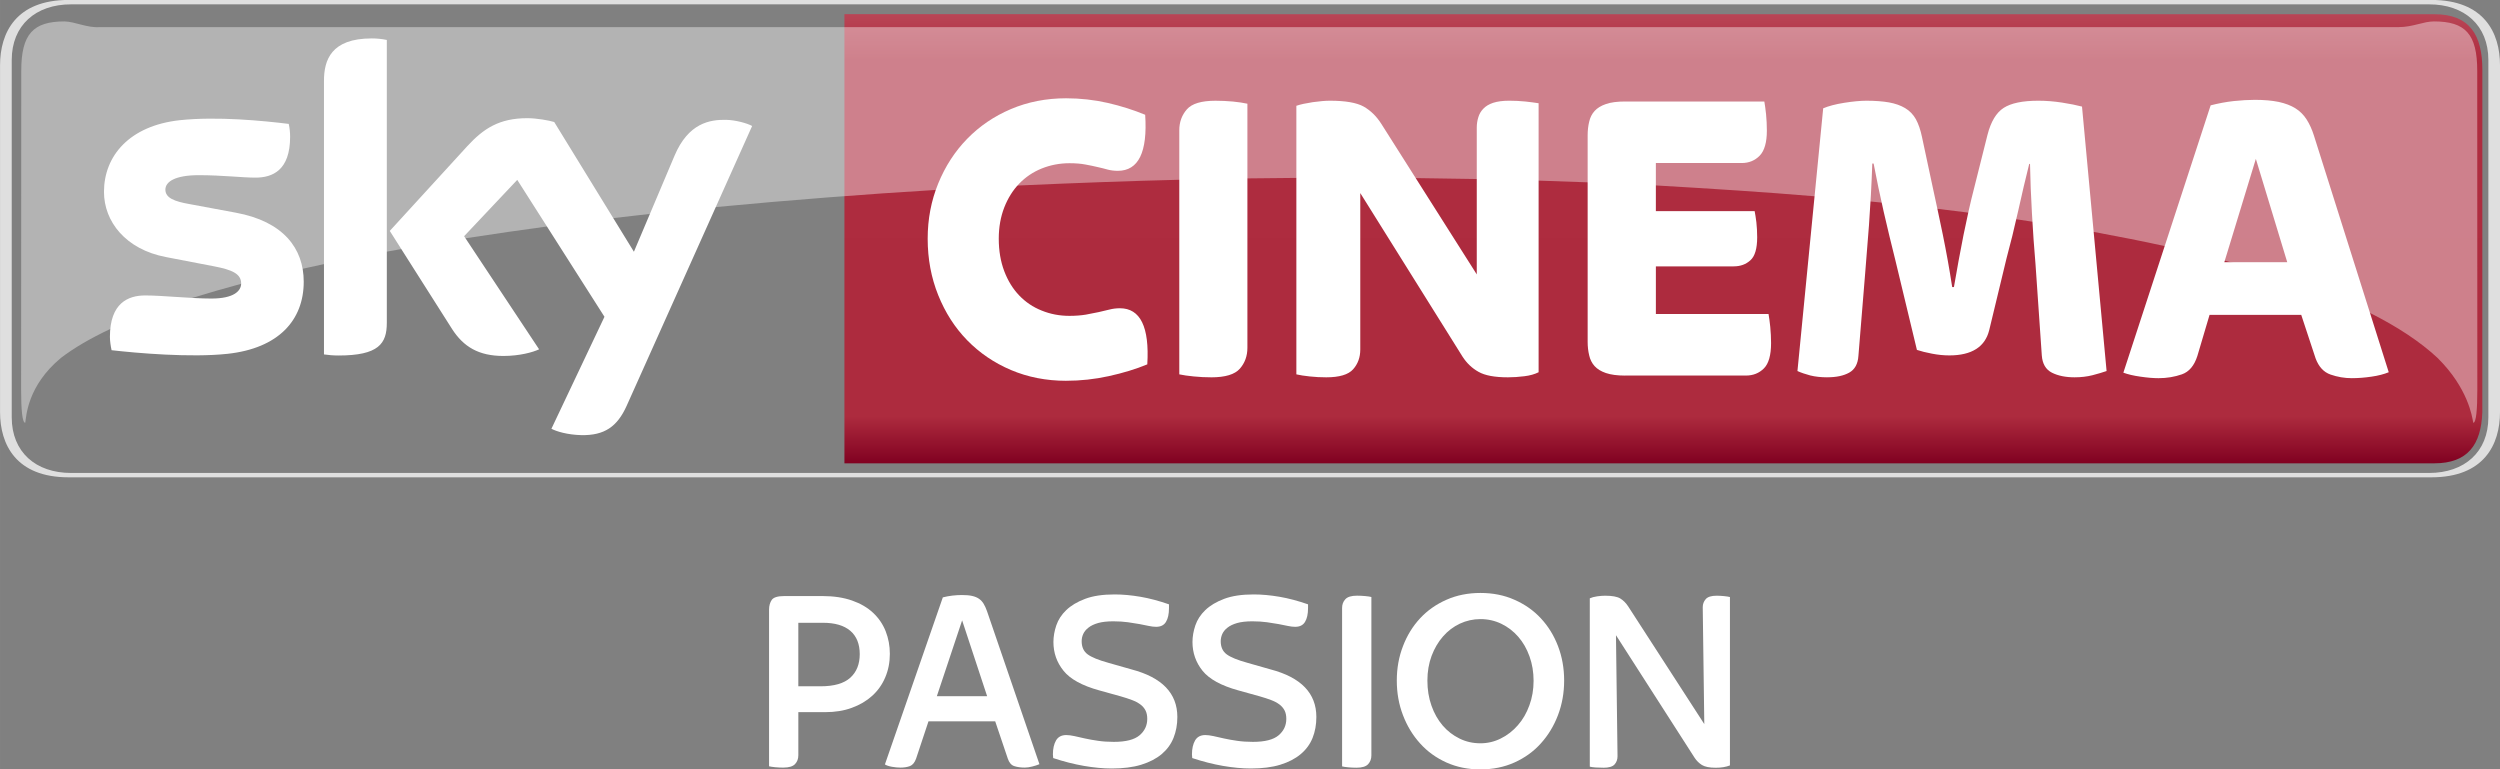 <svg width="600" height="184.67" version="1.1" viewBox="0 0 158.75 48.861" xmlns="http://www.w3.org/2000/svg">
 <rect x="0" y="0" width="158.75" height="48.861" fill="#808080" stroke="none"/>
 <defs>
  <linearGradient id="a" x2="1" gradientTransform="matrix(0 -28.52 28.52 0 143.59 241.76)" gradientUnits="userSpaceOnUse">
   <stop stop-color="#810121" offset="0"/>
   <stop stop-color="#ad2b3e" offset=".104"/>
   <stop stop-color="#ae2c3f" offset=".898"/>
   <stop stop-color="#b94556" offset="1"/>
   <stop stop-color="#ba3b4b" offset="1"/>
  </linearGradient>
 </defs>
 <g transform="translate(-38.105 -212.34)">
  <g fill="#fff">
   <path d="m88.798 255.92h1.412c0.863 0 1.492-0.182 1.893-0.549 0.398-0.364 0.595-0.863 0.595-1.492 0-0.641-0.197-1.135-0.595-1.48-0.401-0.342-0.98-0.512-1.745-0.512h-1.56zm-0.946 5.164c-0.176 0-0.351-9e-3 -0.524-0.025-0.17-0.018-0.299-0.037-0.388-0.059v-9.946c0-0.253 0.059-0.459 0.173-0.623 0.117-0.16 0.379-0.24 0.789-0.24h2.442c0.709 0 1.329 0.096 1.868 0.284 0.536 0.188 0.98 0.447 1.335 0.78 0.355 0.333 0.62 0.721 0.798 1.171 0.176 0.447 0.265 0.925 0.265 1.434 0 0.543-0.099 1.042-0.293 1.495-0.191 0.453-0.469 0.845-0.829 1.171-0.361 0.327-0.792 0.58-1.295 0.762-0.503 0.185-1.064 0.274-1.683 0.274h-1.711v2.741c0 0.222-0.068 0.407-0.207 0.555-0.139 0.148-0.385 0.225-0.74 0.225"/>
   <path d="m97.594 256.55h3.194l-1.588-4.816zm-2.321 4.532c-0.154 0-0.327-0.015-0.521-0.049s-0.345-0.083-0.456-0.151l3.678-10.609c0.21-0.052 0.419-0.092 0.623-0.114 0.203-0.022 0.401-0.034 0.589-0.034 0.265 0 0.484 0.018 0.657 0.059 0.173 0.04 0.314 0.099 0.432 0.182s0.213 0.188 0.29 0.314c0.077 0.129 0.151 0.287 0.216 0.475l3.327 9.711c-0.133 0.056-0.284 0.105-0.456 0.148-0.173 0.046-0.33 0.068-0.472 0.068-0.256 0-0.478-0.031-0.666-0.092-0.188-0.059-0.327-0.216-0.413-0.472l-0.802-2.374h-4.236l-0.789 2.374c-0.089 0.244-0.216 0.398-0.382 0.466-0.166 0.065-0.373 0.099-0.617 0.099"/>
   <path d="m108.7 261.14c-0.543 0-1.131-0.056-1.77-0.166-0.635-0.111-1.286-0.277-1.948-0.496 0-0.046-3e-3 -0.083-9e-3 -0.117-6e-3 -0.034-9e-3 -0.071-9e-3 -0.117 0-0.364 0.068-0.66 0.2-0.888 0.133-0.225 0.348-0.339 0.647-0.339 0.145 0 0.314 0.022 0.515 0.065 0.197 0.046 0.422 0.096 0.672 0.151 0.25 0.056 0.527 0.105 0.829 0.148 0.305 0.046 0.641 0.068 1.005 0.068 0.765 0 1.307-0.139 1.634-0.416s0.49-0.626 0.49-1.045c0-0.21-0.037-0.392-0.114-0.54-0.08-0.151-0.188-0.277-0.333-0.382-0.145-0.105-0.318-0.197-0.524-0.274-0.203-0.077-0.438-0.154-0.706-0.231l-1.375-0.382c-1.085-0.299-1.841-0.715-2.266-1.246-0.429-0.53-0.641-1.141-0.641-1.825 0-0.342 0.062-0.697 0.182-1.054 0.123-0.361 0.333-0.684 0.632-0.971 0.299-0.287 0.697-0.527 1.196-0.715 0.496-0.188 1.122-0.281 1.875-0.281 0.509 0 1.054 0.049 1.637 0.148 0.58 0.099 1.187 0.262 1.816 0.481v0.234c0 0.376-0.062 0.669-0.191 0.879-0.126 0.21-0.333 0.314-0.623 0.314-0.142 0-0.299-0.018-0.472-0.056-0.173-0.04-0.367-0.077-0.583-0.117-0.216-0.04-0.459-0.077-0.737-0.117-0.277-0.037-0.589-0.059-0.931-0.059-0.385 0-0.709 0.037-0.962 0.108-0.256 0.074-0.459 0.17-0.614 0.293-0.157 0.12-0.265 0.256-0.333 0.404-0.068 0.151-0.099 0.302-0.099 0.459 0 0.364 0.123 0.641 0.373 0.829 0.25 0.188 0.694 0.37 1.335 0.546l1.461 0.416c1.936 0.509 2.907 1.517 2.907 3.021 0 0.487-0.083 0.931-0.244 1.329-0.16 0.398-0.41 0.74-0.752 1.03-0.345 0.287-0.777 0.512-1.298 0.672-0.518 0.16-1.144 0.24-1.875 0.24"/>
   <path d="m117.53 261.14c-0.543 0-1.131-0.056-1.77-0.166-0.635-0.111-1.286-0.277-1.948-0.496 0-0.046-3e-3 -0.083-9e-3 -0.117-6e-3 -0.034-9e-3 -0.071-9e-3 -0.117 0-0.364 0.068-0.66 0.2-0.888 0.133-0.225 0.348-0.339 0.647-0.339 0.145 0 0.314 0.022 0.515 0.065 0.197 0.046 0.422 0.096 0.672 0.151 0.25 0.056 0.524 0.105 0.829 0.148 0.305 0.046 0.641 0.068 1.005 0.068 0.765 0 1.307-0.139 1.634-0.416s0.49-0.626 0.49-1.045c0-0.21-0.037-0.392-0.114-0.54-0.08-0.151-0.191-0.277-0.333-0.382-0.145-0.105-0.318-0.197-0.524-0.274-0.203-0.077-0.438-0.154-0.706-0.231l-1.375-0.382c-1.085-0.299-1.841-0.715-2.269-1.246-0.425-0.53-0.638-1.141-0.638-1.825 0-0.342 0.062-0.697 0.182-1.054 0.123-0.361 0.333-0.684 0.632-0.971 0.299-0.287 0.697-0.527 1.196-0.715 0.496-0.188 1.122-0.281 1.875-0.281 0.509 0 1.054 0.049 1.637 0.148 0.58 0.099 1.187 0.262 1.816 0.481v0.234c0 0.376-0.062 0.669-0.191 0.879-0.126 0.21-0.333 0.314-0.623 0.314-0.142 0-0.299-0.018-0.472-0.056-0.173-0.04-0.367-0.077-0.583-0.117-0.216-0.04-0.459-0.077-0.737-0.117-0.277-0.037-0.589-0.059-0.931-0.059-0.385 0-0.709 0.037-0.962 0.108-0.256 0.074-0.459 0.17-0.614 0.293-0.157 0.12-0.265 0.256-0.333 0.404-0.065 0.151-0.099 0.302-0.099 0.459 0 0.364 0.123 0.641 0.373 0.829 0.25 0.188 0.694 0.37 1.335 0.546l1.461 0.416c1.936 0.509 2.904 1.517 2.904 3.021 0 0.487-0.08 0.931-0.24 1.329-0.16 0.398-0.41 0.74-0.755 1.03-0.342 0.287-0.774 0.512-1.295 0.672-0.518 0.16-1.144 0.24-1.875 0.24"/>
   <path d="m124.24 261.09c-0.176 0-0.351-9e-3 -0.524-0.025-0.17-0.015-0.299-0.037-0.388-0.059v-10.06c0-0.222 0.068-0.407 0.207-0.555 0.139-0.151 0.385-0.225 0.74-0.225 0.176 0 0.351 9e-3 0.521 0.025 0.173 0.015 0.302 0.037 0.392 0.059v10.06c0 0.222-0.071 0.407-0.207 0.555-0.139 0.151-0.385 0.225-0.74 0.225"/>
   <path d="m132.1 259.54c0.466 0 0.903-0.102 1.31-0.308 0.41-0.203 0.771-0.484 1.079-0.839 0.311-0.351 0.555-0.774 0.731-1.261 0.179-0.487 0.268-1.005 0.268-1.56 0-0.552-0.086-1.07-0.259-1.551-0.173-0.484-0.41-0.897-0.715-1.246-0.302-0.348-0.66-0.623-1.07-0.823-0.41-0.197-0.851-0.299-1.329-0.299-0.462 0-0.9 0.099-1.31 0.29-0.41 0.194-0.768 0.466-1.07 0.814-0.305 0.348-0.546 0.761-0.725 1.236-0.176 0.478-0.265 0.999-0.265 1.563 0 0.573 0.086 1.107 0.259 1.594 0.17 0.487 0.41 0.906 0.712 1.261 0.305 0.355 0.663 0.629 1.073 0.829 0.407 0.2 0.845 0.299 1.31 0.299m0.015 1.659c-0.783 0-1.504-0.145-2.158-0.438-0.651-0.293-1.212-0.697-1.674-1.212-0.466-0.515-0.829-1.113-1.088-1.794-0.262-0.681-0.392-1.412-0.392-2.198 0-0.777 0.129-1.504 0.392-2.183 0.259-0.681 0.623-1.27 1.088-1.77 0.462-0.499 1.024-0.891 1.674-1.178 0.654-0.29 1.375-0.432 2.158-0.432 0.786 0 1.508 0.142 2.158 0.432 0.654 0.287 1.215 0.678 1.677 1.178 0.466 0.499 0.829 1.085 1.088 1.76s0.392 1.406 0.392 2.192c0 0.786-0.133 1.517-0.392 2.198-0.259 0.681-0.623 1.28-1.088 1.794-0.462 0.515-1.024 0.919-1.677 1.212-0.651 0.293-1.372 0.438-2.158 0.438"/>
   <path d="m139.92 261.09c-0.166 0-0.33-6e-3 -0.49-0.015-0.16-0.012-0.284-0.028-0.373-0.052v-10.689c0.12-0.056 0.277-0.099 0.466-0.126 0.185-0.028 0.358-0.04 0.512-0.04 0.444 0 0.762 0.059 0.953 0.173 0.194 0.117 0.364 0.287 0.509 0.509l4.831 7.47-0.099-7.421c0-0.2 0.065-0.373 0.191-0.515 0.126-0.145 0.358-0.216 0.691-0.216 0.154 0 0.311 9e-3 0.472 0.025 0.16 0.015 0.284 0.037 0.373 0.059v10.692c-0.253 0.099-0.552 0.148-0.897 0.148-0.398 0-0.691-0.059-0.879-0.173-0.188-0.117-0.342-0.271-0.466-0.459l-4.995-7.785 0.099 7.686c0 0.21-0.065 0.385-0.191 0.524-0.129 0.139-0.364 0.207-0.706 0.207"/>
  </g>
  <path d="m91.726 213.24v28.521h100.96c2.14 0 2.966-1.203 3.046-3.219 6e-3 -7.224 3e-3 -14.518 3e-3 -21.766 0-2.207-0.798-3.533-3.049-3.533-34.826-5e-3 -71.003-4e-3 -100.96-4e-3z" fill="url(#a)"/>
  <g fill="#fff">
   <g stroke-width="1.263">
    <path d="m105.8 236.52c-1.263 0-2.429-0.23-3.499-0.684-1.07-0.455-1.993-1.084-2.778-1.887-0.785-0.804-1.396-1.759-1.841-2.865-0.445-1.107-0.67-2.301-0.67-3.586 0-1.249 0.225-2.42 0.67-3.508 0.445-1.088 1.056-2.034 1.841-2.838 0.785-0.804 1.708-1.433 2.778-1.887s2.236-0.684 3.499-0.684c0.909 0 1.791 0.101 2.645 0.294 0.854 0.197 1.644 0.45 2.379 0.753 0.156 2.374-0.422 3.559-1.74 3.559-0.23 0-0.445-0.028-0.638-0.078-0.197-0.055-0.409-0.11-0.643-0.161-0.23-0.055-0.491-0.11-0.771-0.161-0.285-0.055-0.625-0.083-1.015-0.083-0.625 0-1.212 0.115-1.763 0.335-0.556 0.225-1.029 0.546-1.433 0.964-0.4 0.418-0.716 0.923-0.946 1.511-0.23 0.592-0.349 1.254-0.349 1.984 0 0.767 0.119 1.456 0.349 2.062 0.23 0.606 0.546 1.12 0.946 1.538 0.404 0.422 0.877 0.744 1.433 0.964 0.551 0.225 1.139 0.335 1.763 0.335 0.39 0 0.735-0.028 1.038-0.078 0.303-0.055 0.574-0.11 0.817-0.161 0.239-0.055 0.468-0.11 0.68-0.161 0.216-0.055 0.436-0.083 0.666-0.083 1.3 0 1.883 1.189 1.74 3.563-0.73 0.303-1.548 0.551-2.447 0.748-0.895 0.197-1.8 0.294-2.709 0.294"/>
    <path d="m115.02 236.3c-0.372 0-0.744-0.018-1.107-0.055-0.367-0.037-0.675-0.078-0.923-0.133v-15.502c0-0.519 0.161-0.96 0.482-1.327 0.317-0.363 0.923-0.546 1.814-0.546 0.377 0 0.744 0.018 1.111 0.051 0.363 0.037 0.67 0.083 0.918 0.138v15.502c0 0.519-0.161 0.96-0.478 1.322-0.321 0.367-0.928 0.551-1.818 0.551"/>
    <path d="m122.32 236.3c-0.358 0-0.703-0.018-1.042-0.055-0.34-0.037-0.625-0.078-0.854-0.133v-17.054c0.266-0.092 0.615-0.165 1.042-0.23 0.427-0.06 0.79-0.092 1.093-0.092 0.983 0 1.694 0.124 2.14 0.372 0.445 0.253 0.817 0.62 1.12 1.097l6.061 9.56v-9.317c0-0.234 0.032-0.45 0.097-0.657 0.06-0.207 0.165-0.386 0.317-0.546 0.152-0.161 0.363-0.289 0.629-0.377 0.266-0.087 0.606-0.133 1.015-0.133 0.358 0 0.698 0.018 1.029 0.051 0.331 0.037 0.611 0.073 0.84 0.11v17.082c-0.248 0.124-0.551 0.211-0.905 0.253-0.358 0.046-0.707 0.069-1.042 0.069-0.84 0-1.46-0.115-1.869-0.349-0.413-0.23-0.748-0.551-1.015-0.964l-6.493-10.387v9.932c0 0.501-0.152 0.918-0.455 1.258-0.303 0.34-0.872 0.51-1.708 0.51"/>
    <path d="m141.3 236.19c-0.501 0-0.905-0.055-1.217-0.161-0.312-0.106-0.551-0.253-0.721-0.441-0.17-0.188-0.285-0.418-0.344-0.684-0.064-0.266-0.097-0.551-0.097-0.854v-13.124c0-0.303 0.032-0.588 0.097-0.854 0.06-0.271 0.174-0.496 0.344-0.684 0.17-0.188 0.409-0.335 0.721-0.441 0.312-0.11 0.716-0.161 1.217-0.161h8.84c0.037 0.197 0.073 0.464 0.11 0.804 0.032 0.34 0.051 0.684 0.051 1.042 0 0.748-0.152 1.281-0.455 1.593-0.303 0.312-0.684 0.468-1.148 0.468h-5.446v3.054h6.273c0.037 0.179 0.073 0.413 0.11 0.707 0.032 0.298 0.051 0.615 0.051 0.951 0 0.716-0.142 1.203-0.427 1.46-0.285 0.262-0.638 0.39-1.065 0.39h-4.941v3.026h7.154c0.037 0.193 0.073 0.468 0.11 0.817 0.032 0.344 0.051 0.689 0.051 1.029 0 0.767-0.152 1.304-0.455 1.607-0.303 0.303-0.684 0.455-1.148 0.455h-7.664"/>
    <path d="m154.14 236.3c-0.409 0-0.771-0.041-1.084-0.119-0.308-0.083-0.583-0.174-0.813-0.28l1.635-16.683c0.335-0.142 0.781-0.262 1.332-0.349 0.551-0.087 1.024-0.133 1.414-0.133 0.556 0 1.029 0.037 1.428 0.106 0.404 0.073 0.744 0.193 1.029 0.363 0.285 0.17 0.514 0.404 0.684 0.707 0.165 0.303 0.294 0.68 0.386 1.125l0.693 3.242c0.197 0.891 0.404 1.878 0.629 2.957 0.22 1.079 0.422 2.19 0.597 3.334h0.11c0.193-1.143 0.4-2.25 0.611-3.32 0.216-1.07 0.436-2.053 0.666-2.943l0.854-3.403c0.216-0.84 0.556-1.41 1.029-1.713 0.473-0.303 1.203-0.455 2.2-0.455 0.496 0 1.001 0.041 1.506 0.119 0.51 0.078 0.928 0.165 1.267 0.253l1.561 16.793c-0.248 0.087-0.546 0.174-0.895 0.266-0.344 0.087-0.726 0.133-1.134 0.133-0.569 0-1.052-0.097-1.442-0.294-0.39-0.197-0.606-0.565-0.643-1.097l-0.399-5.786c-0.087-1.015-0.165-2.085-0.225-3.2-0.064-1.111-0.106-2.172-0.124-3.173h-0.051c-0.234 0.932-0.468 1.933-0.707 3.012-0.243 1.084-0.487 2.075-0.735 2.989l-1.097 4.551c-0.266 1.07-1.111 1.607-2.535 1.607-0.358 0-0.721-0.037-1.097-0.11-0.372-0.069-0.693-0.152-0.96-0.239l-1.364-5.676c-0.266-1.056-0.514-2.089-0.748-3.109-0.23-1.015-0.445-2.034-0.638-3.049h-0.083c-0.051 1.428-0.124 2.732-0.211 3.921-0.092 1.185-0.17 2.209-0.243 3.067l-0.427 5.221c-0.032 0.514-0.23 0.872-0.588 1.07-0.354 0.197-0.817 0.294-1.387 0.294"/>
    <path d="m179.35 228.99h3.995l-1.993-6.562-2.002 6.562m-4.165 7.365c-0.34 0-0.726-0.032-1.162-0.097-0.436-0.06-0.799-0.147-1.084-0.253l5.543-16.976c0.482-0.124 0.969-0.216 1.46-0.271 0.491-0.051 0.941-0.078 1.35-0.078 0.592 0 1.093 0.046 1.515 0.133 0.418 0.092 0.771 0.225 1.056 0.404 0.289 0.179 0.523 0.413 0.712 0.707 0.188 0.294 0.344 0.638 0.468 1.033l4.748 15.02c-0.303 0.124-0.666 0.22-1.093 0.28-0.427 0.064-0.845 0.097-1.258 0.097-0.459 0-0.909-0.078-1.345-0.23-0.436-0.152-0.753-0.496-0.951-1.033l-0.909-2.755h-5.823l-0.771 2.599c-0.197 0.625-0.528 1.015-0.987 1.176-0.464 0.161-0.955 0.243-1.469 0.243"/>
    <path d="m57.391 230.23c0 2.443-1.598 4.225-4.84 4.578-2.346 0.253-5.749-0.046-7.361-0.23-0.06-0.266-0.106-0.592-0.106-0.85 0-2.14 1.153-2.627 2.236-2.627 1.12 0 2.893 0.197 4.206 0.197 1.446 0 1.892-0.491 1.892-0.96 0-0.615-0.588-0.868-1.708-1.084l-3.077-0.592c-2.558-0.491-3.926-2.259-3.926-4.137 0-2.287 1.616-4.197 4.799-4.551 2.402-0.257 5.327 0.037 6.934 0.234 0.06 0.276 0.087 0.533 0.087 0.822 0 2.131-1.12 2.59-2.204 2.59-0.831 0-2.122-0.156-3.595-0.156-1.502 0-2.122 0.413-2.122 0.918 0 0.533 0.592 0.753 1.534 0.918l2.939 0.546c3.017 0.556 4.312 2.268 4.312 4.381m5.276 2.622c0 1.309-0.514 2.066-3.072 2.066-0.335 0-0.634-0.028-0.918-0.069v-17.371c0-1.318 0.45-2.695 3.031-2.695 0.326 0 0.652 0.032 0.96 0.097v17.972m10.451 6.718c0.331 0.174 1.019 0.381 1.887 0.404 1.483 0.032 2.296-0.537 2.893-1.864l7.967-17.767c-0.331-0.179-1.056-0.377-1.653-0.39-1.024-0.018-2.397 0.193-3.279 2.287l-2.576 6.089-5.06-8.238c-0.326-0.101-1.12-0.243-1.708-0.243-1.782 0-2.783 0.657-3.816 1.782l-4.918 5.377 3.954 6.227c0.73 1.134 1.694 1.713 3.26 1.713 1.024 0 1.873-0.234 2.268-0.422l-4.762-7.182 3.375-3.577 5.538 8.693-3.37 7.113"/>
   </g>
   <path d="m192.5 242.65c3.339 0 4.356-2.075 4.356-4.15v-22.013c0-2.075-1.017-4.15-4.356-4.15h-150.04c-3.336 0-4.353 2.075-4.353 4.15v22.013c0 2.075 1.017 4.15 4.353 4.15h150.04m-149.88-0.277c-2.251 0-3.771-1.329-3.771-3.536v-22.685c0-2.207 1.52-3.536 3.771-3.536h149.73c2.248 0 3.767 1.329 3.767 3.536v22.685c0 2.207-1.52 3.536-3.767 3.536h-149.73" opacity=".75"/>
   <path d="m42.201 213.7c-1.986 0-2.747 0.792-2.747 3.135l-0.009 20.246c0 1.261 0.071 2.106 0.262 2.106 0.068-0.395 0.126-2.34 2.263-4.116 0.82-0.632 1.871-1.242 3.122-1.834 1.823-0.799 3.646-1.482 5.21-1.976 1.085-0.331 2.178-0.648 3.102-0.894 1.366-0.356 2.742-0.693 3.904-0.956 0.468-0.101 0.952-0.21 1.355-0.297 1.396-0.288 2.804-0.571 3.991-0.792 0.316-0.052 0.644-0.117 0.918-0.164 1.424-0.252 2.867-0.494 4.08-0.684 1.804-0.276 3.632-0.545 5.171-0.75 1.468-0.198 2.956-0.384 4.207-0.532 0.811-0.093 1.637-0.19 2.332-0.267 1.459-0.156 2.937-0.311 4.182-0.434 4.78-0.454 9.54-0.822 13.964-1.089 1.802-0.104 3.63-0.206 5.172-0.278 3.589-0.162 7.233-0.294 10.305-0.369 1.502-0.037 3.035-0.066 4.324-0.086 1.082-0.014 2.185-0.026 3.113-0.032 1.024-9e-3 2.041-0.013 3.062-0.013 1.514 0 3.027 9e-3 4.531 0.025 1.346 0.018 2.713 0.037 3.866 0.059 1.31 0.028 2.624 0.062 3.925 0.102 1.045 0.031 2.075 0.068 3.107 0.108 1.505 0.064 3.035 0.131 4.326 0.197 3.495 0.202 7.064 0.431 10.078 0.688 1.235 0.107 2.494 0.223 3.556 0.33 0.241 0.02 0.5 0.05 0.711 0.072 1.229 0.127 2.484 0.268 3.54 0.394 0.676 0.08 1.369 0.166 1.951 0.241 1.056 0.142 2.137 0.289 3.049 0.422 0.357 0.053 0.722 0.107 1.03 0.155 1.35 0.211 2.729 0.437 3.891 0.647 1.555 0.29 3.154 0.601 4.494 0.898 1.321 0.298 2.678 0.621 3.817 0.923 0.104 0.031 0.218 0.06 0.309 0.085h8e-3c3.484 0.943 6.491 2.022 8.918 3.239v-1e-3c1.754 0.882 3.2 1.834 4.303 2.864 1.93 1.915 2.195 3.722 2.263 4.116 0.188 0 0.259-0.845 0.259-2.106l-6e-3 -20.246c0-2.343-0.761-3.135-2.747-3.135-0.675 0-1.344 0.361-2.241 0.361h-145.98c-0.81 0.059-1.567-0.348-2.241-0.361z" opacity=".4"/>
  </g>
 </g>
</svg>
